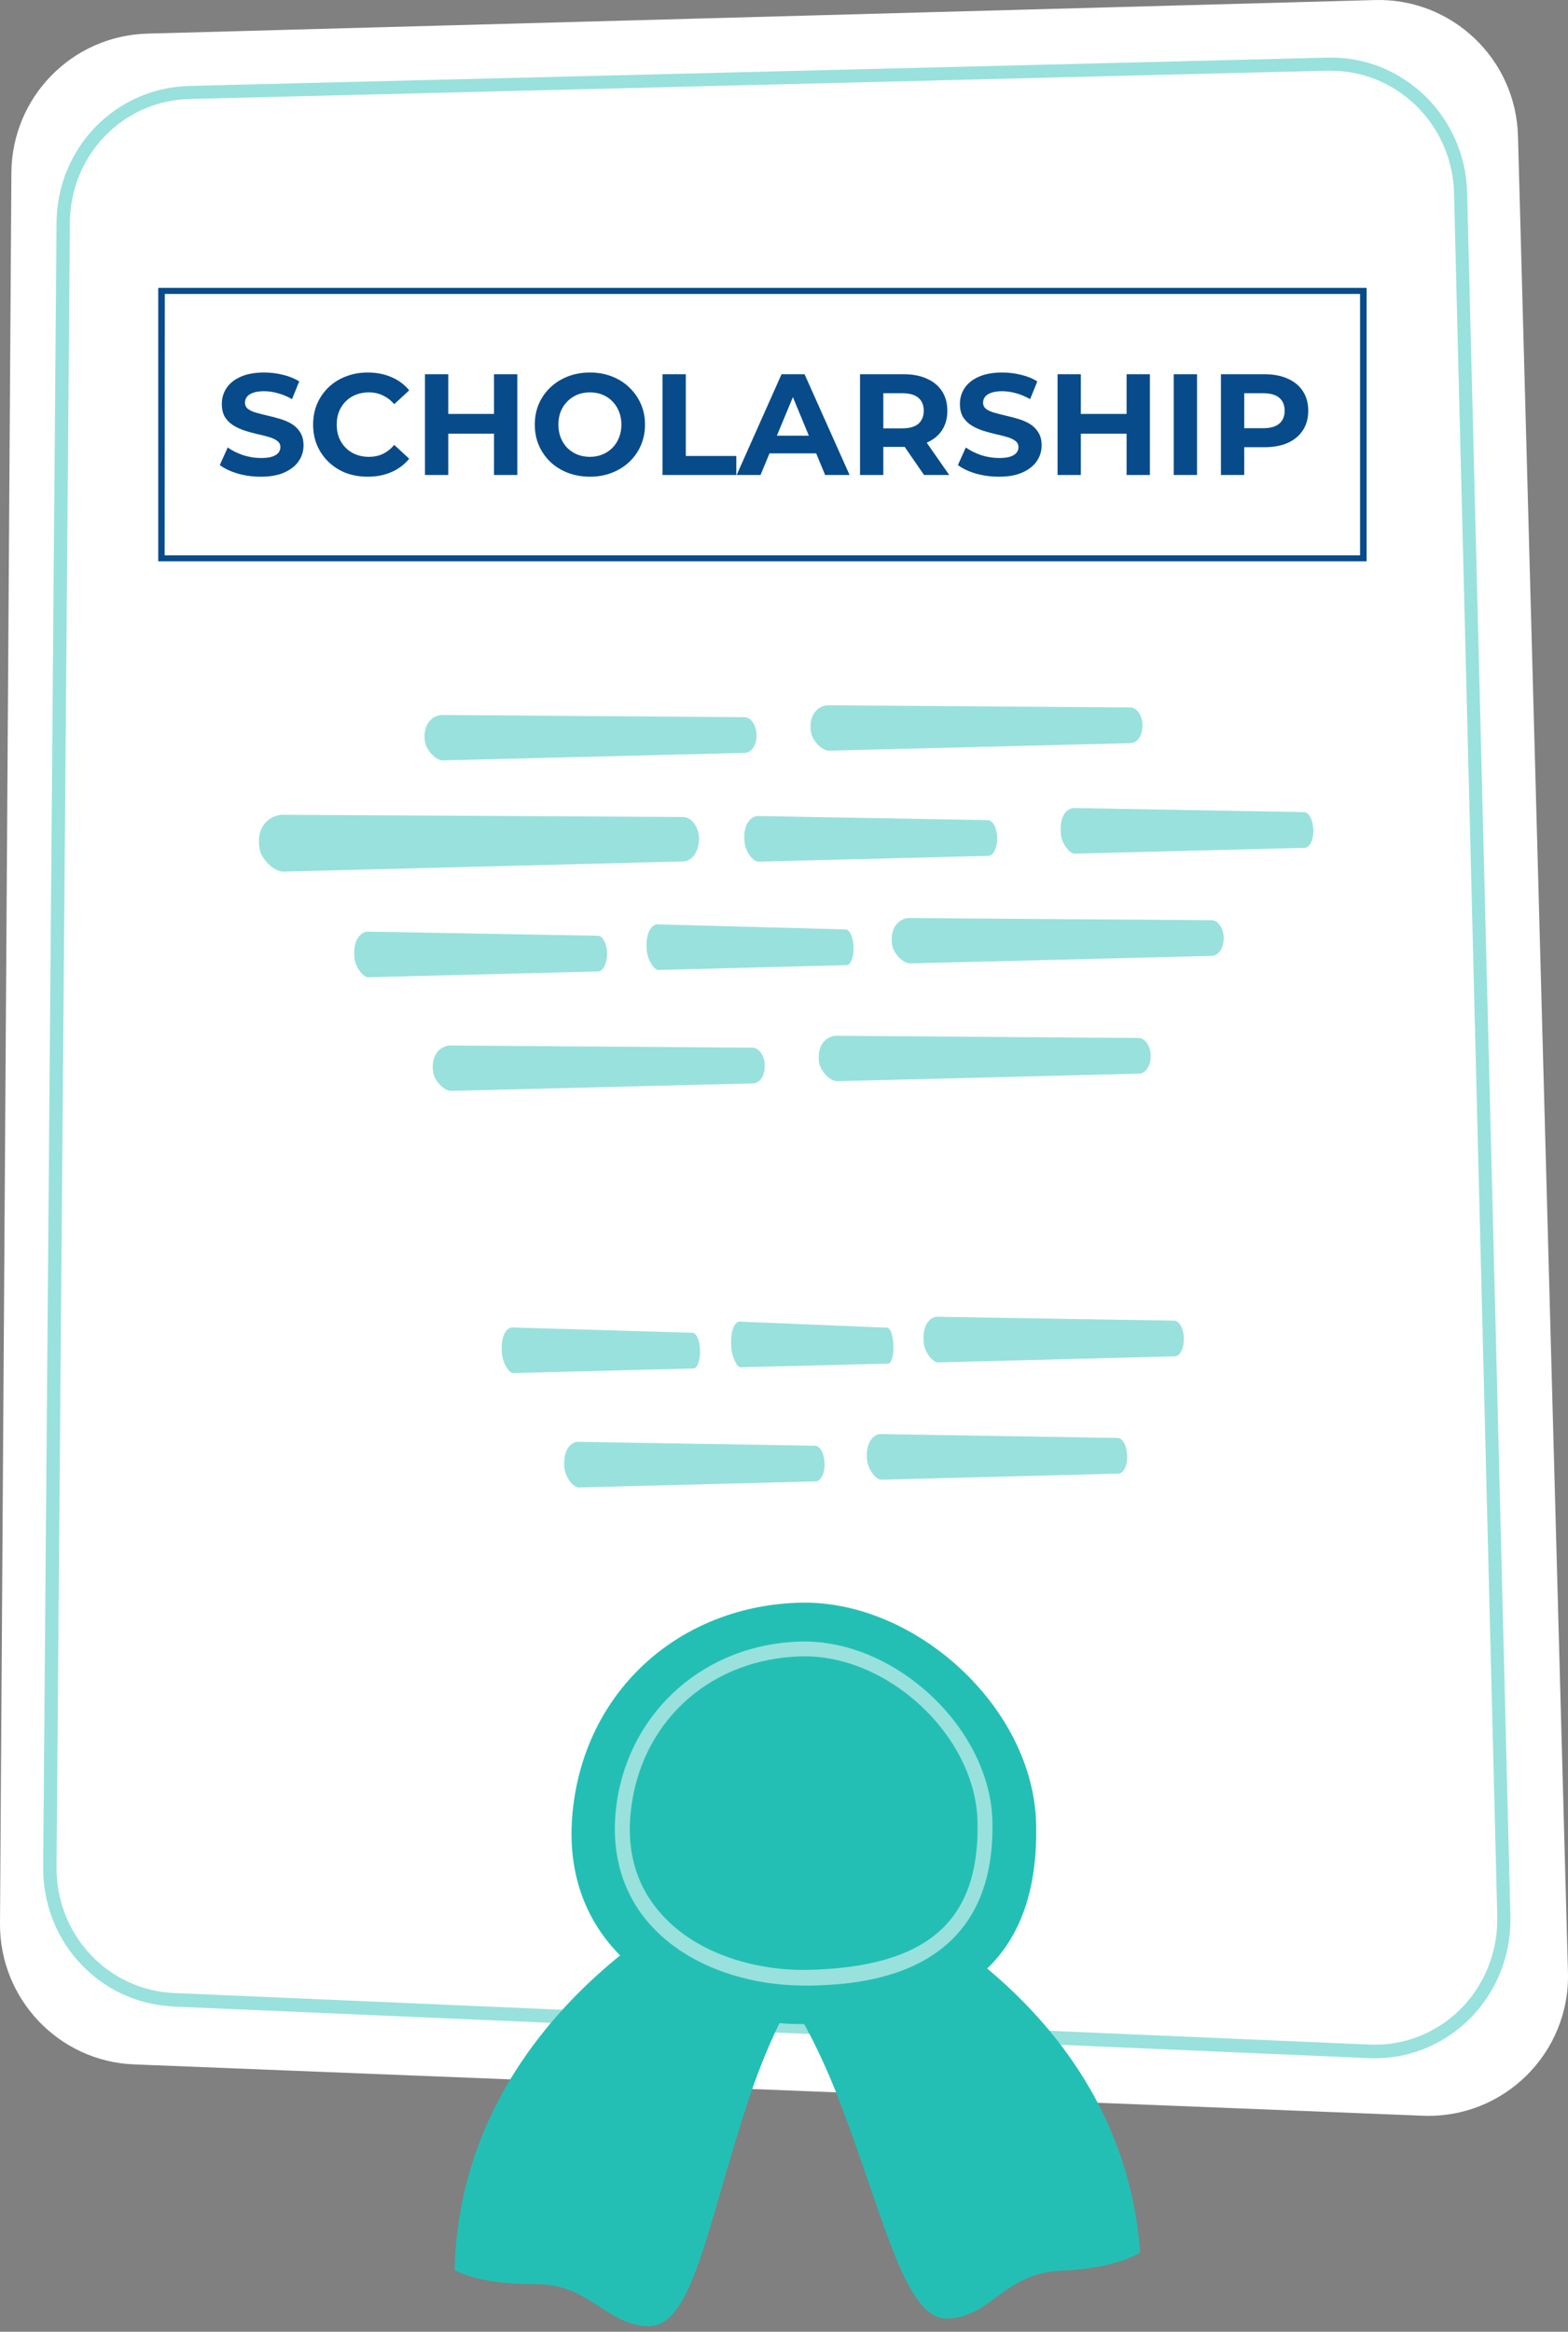 <svg width="109" height="162" viewBox="0 0 109 162" fill="none" xmlns="http://www.w3.org/2000/svg">
<rect x="0" y="0" width="109" height="162" fill="#808080" stroke="none"/>
<path d="M98.918 146.992L9.319 143.426C4.095 143.223 -0.033 138.88 0 133.641L0.792 12.004C0.826 6.747 5.005 2.488 10.229 2.336L95.565 0.004C100.924 -0.148 105.389 4.094 105.524 9.469L108.996 137.004C109.164 142.632 104.53 147.212 98.918 146.992Z" fill="white"/>
<path d="M11.316 139.341C6.549 138.753 2.966 134.666 3 129.722L3.93 15.489C3.964 10.276 8.02 6.105 13.158 5.971L92.287 4.003C97.51 3.869 101.853 8.073 101.989 13.37L104.997 133.153C105.065 135.843 104.017 138.45 102.107 140.317C100.231 142.149 97.763 143.108 95.144 142.99L12.059 139.408C11.806 139.392 11.552 139.358 11.316 139.341ZM93.538 4.978C93.132 4.928 92.727 4.911 92.304 4.911L13.175 6.879C8.544 6.996 4.893 10.763 4.859 15.472L3.93 129.705C3.896 134.414 7.479 138.265 12.11 138.467L95.194 142.049C97.544 142.149 99.775 141.292 101.465 139.644C103.189 137.962 104.135 135.591 104.084 133.17L101.076 13.387C100.958 9.014 97.679 5.483 93.538 4.978Z" fill="#99E1DC"/>
<path d="M50.905 130.937C50.905 130.937 32.054 138.984 31.604 157.712C31.604 157.712 33.206 158.724 37.147 158.69C41.087 158.657 42.072 161.559 45.095 161.609C48.117 161.66 49.135 154.743 51.94 146.172C54.745 137.601 57.968 135.003 57.968 135.003L50.905 130.937Z" fill="#24BFB4"/>
<path d="M58.653 130.734C58.653 130.734 77.887 137.82 79.256 156.497C79.256 156.497 77.704 157.594 73.763 157.762C69.823 157.931 68.971 160.884 65.966 161.086C62.944 161.289 61.591 154.422 58.369 146.003C55.129 137.584 51.79 135.154 51.79 135.154L58.653 130.734Z" fill="#24BFB4"/>
<path d="M39.918 124.981C41.12 116.983 47.599 111.551 55.613 111.348C63.611 111.146 71.826 118.603 72.026 126.685C72.31 138.09 64.346 140.418 56.331 140.621C48.333 140.823 38.215 136.167 39.918 124.981Z" fill="#24BFB4"/>
<path d="M53.776 137.82C50.754 137.449 47.365 136.2 45.111 133.619C43.157 131.375 42.389 128.439 42.89 125.133C43.859 118.772 49.101 114.217 55.647 114.048C62.225 113.879 68.837 120.071 68.987 126.533C69.254 137.618 59.453 137.871 56.231 137.955C55.463 137.955 54.645 137.921 53.776 137.82ZM43.925 125.268C43.458 128.305 44.126 130.869 45.896 132.894C48.55 135.947 52.958 136.943 56.214 136.858C64.496 136.656 68.119 133.467 67.952 126.533C67.802 120.594 61.724 114.925 55.68 115.077C49.552 115.246 44.827 119.346 43.925 125.268Z" fill="#99E1DC"/>
<path d="M51.789 52.307L30.801 52.83C30.334 52.847 29.616 52.155 29.532 51.48C29.365 50.097 30.267 49.675 30.718 49.675L51.722 49.827C52.19 49.81 52.574 50.367 52.59 51.041C52.624 51.733 52.257 52.29 51.789 52.307Z" fill="#99E1DC"/>
<path d="M78.621 51.632L57.633 52.155C57.166 52.172 56.448 51.48 56.364 50.805C56.197 49.422 57.099 49 57.55 49L78.554 49.152C79.022 49.135 79.406 49.692 79.422 50.367C79.439 51.041 79.088 51.615 78.621 51.632Z" fill="#99E1DC"/>
<path d="M52.358 75.269L31.37 75.792C30.903 75.809 30.185 75.117 30.101 74.442C29.934 73.059 30.836 72.637 31.287 72.637L52.292 72.789C52.759 72.772 53.143 73.329 53.16 74.004C53.193 74.696 52.826 75.269 52.358 75.269Z" fill="#99E1DC"/>
<path d="M79.188 74.594L58.2 75.117C57.733 75.134 57.015 74.442 56.931 73.768C56.764 72.384 57.666 71.962 58.117 71.962L79.122 72.114C79.589 72.097 79.973 72.654 79.99 73.329C80.007 74.021 79.656 74.578 79.188 74.594Z" fill="#99E1DC"/>
<path d="M47.513 59.848L19.696 60.557C19.078 60.574 18.126 59.713 18.026 58.87C17.809 57.149 18.995 56.626 19.612 56.609L47.446 56.761C48.064 56.744 48.581 57.436 48.598 58.279C48.598 59.14 48.114 59.831 47.513 59.848Z" fill="#99E1DC"/>
<path d="M68.703 59.461L52.724 59.865C52.373 59.882 51.805 59.174 51.755 58.499C51.622 57.115 52.306 56.711 52.657 56.694L68.653 56.98C69.003 56.964 69.304 57.52 69.32 58.195C69.337 58.887 69.053 59.461 68.703 59.461Z" fill="#99E1DC"/>
<path d="M90.694 58.904L74.715 59.309C74.365 59.325 73.797 58.617 73.747 57.942C73.613 56.559 74.281 56.154 74.632 56.137L90.627 56.423C90.978 56.407 91.279 56.963 91.295 57.638C91.329 58.33 91.045 58.904 90.694 58.904Z" fill="#99E1DC"/>
<path d="M41.587 67.492L25.608 67.897C25.258 67.913 24.69 67.205 24.64 66.53C24.506 65.146 25.191 64.742 25.542 64.725L41.537 65.011C41.888 64.995 42.188 65.551 42.205 66.226C42.205 66.918 41.938 67.475 41.587 67.492Z" fill="#99E1DC"/>
<path d="M58.851 67.053L45.761 67.39C45.477 67.39 45.01 66.699 44.959 66.024C44.843 64.64 45.394 64.235 45.677 64.219L58.784 64.573C59.068 64.573 59.319 65.113 59.335 65.804C59.369 66.479 59.135 67.053 58.851 67.053Z" fill="#99E1DC"/>
<path d="M84.264 66.412L63.276 66.935C62.808 66.952 62.09 66.26 62.007 65.585C61.84 64.202 62.741 63.78 63.192 63.78L84.197 63.932C84.664 63.915 85.048 64.472 85.065 65.146C85.082 65.838 84.714 66.395 84.264 66.412Z" fill="#99E1DC"/>
<path d="M56.7 102.922L40.237 103.344C39.87 103.361 39.302 102.652 39.235 101.977C39.102 100.594 39.803 100.172 40.154 100.172L56.634 100.442C57.001 100.425 57.301 100.982 57.318 101.657C57.352 102.349 57.068 102.905 56.7 102.922Z" fill="#99E1DC"/>
<path d="M77.737 102.382L61.274 102.804C60.907 102.821 60.339 102.112 60.273 101.437C60.139 100.054 60.84 99.649 61.191 99.632L77.671 99.902C78.038 99.885 78.339 100.442 78.355 101.117C78.389 101.809 78.105 102.382 77.737 102.382Z" fill="#99E1DC"/>
<path d="M48.199 95.076L35.66 95.397C35.392 95.397 34.942 94.705 34.892 94.031C34.775 92.647 35.309 92.242 35.576 92.225L48.132 92.596C48.416 92.596 48.65 93.136 48.666 93.828C48.683 94.503 48.483 95.076 48.199 95.076Z" fill="#99E1DC"/>
<path d="M61.74 94.739L51.471 94.992C51.238 94.992 50.887 94.301 50.837 93.626C50.737 92.242 51.171 91.837 51.388 91.82L61.673 92.242C61.89 92.242 62.091 92.782 62.107 93.474C62.141 94.166 61.974 94.722 61.74 94.739Z" fill="#99E1DC"/>
<path d="M81.677 94.233L65.214 94.655C64.847 94.672 64.279 93.963 64.212 93.288C64.078 91.905 64.78 91.483 65.13 91.483L81.61 91.753C81.978 91.753 82.278 92.293 82.295 92.968C82.311 93.659 82.044 94.216 81.677 94.233Z" fill="#99E1DC"/>
<path d="M18.13 33.12C17.57 33.12 17.033 33.047 16.52 32.9C16.007 32.747 15.593 32.55 15.28 32.31L15.83 31.09C16.13 31.303 16.483 31.48 16.89 31.62C17.303 31.753 17.72 31.82 18.14 31.82C18.46 31.82 18.717 31.79 18.91 31.73C19.11 31.663 19.257 31.573 19.35 31.46C19.443 31.347 19.49 31.217 19.49 31.07C19.49 30.883 19.417 30.737 19.27 30.63C19.123 30.517 18.93 30.427 18.69 30.36C18.45 30.287 18.183 30.22 17.89 30.16C17.603 30.093 17.313 30.013 17.02 29.92C16.733 29.827 16.47 29.707 16.23 29.56C15.99 29.413 15.793 29.22 15.64 28.98C15.493 28.74 15.42 28.433 15.42 28.06C15.42 27.66 15.527 27.297 15.74 26.97C15.96 26.637 16.287 26.373 16.72 26.18C17.16 25.98 17.71 25.88 18.37 25.88C18.81 25.88 19.243 25.933 19.67 26.04C20.097 26.14 20.473 26.293 20.8 26.5L20.3 27.73C19.973 27.543 19.647 27.407 19.32 27.32C18.993 27.227 18.673 27.18 18.36 27.18C18.047 27.18 17.79 27.217 17.59 27.29C17.39 27.363 17.247 27.46 17.16 27.58C17.073 27.693 17.03 27.827 17.03 27.98C17.03 28.16 17.103 28.307 17.25 28.42C17.397 28.527 17.59 28.613 17.83 28.68C18.07 28.747 18.333 28.813 18.62 28.88C18.913 28.947 19.203 29.023 19.49 29.11C19.783 29.197 20.05 29.313 20.29 29.46C20.53 29.607 20.723 29.8 20.87 30.04C21.023 30.28 21.1 30.583 21.1 30.95C21.1 31.343 20.99 31.703 20.77 32.03C20.55 32.357 20.22 32.62 19.78 32.82C19.347 33.02 18.797 33.12 18.13 33.12ZM25.557 33.12C25.017 33.12 24.514 33.033 24.047 32.86C23.587 32.68 23.187 32.427 22.847 32.1C22.507 31.773 22.24 31.39 22.047 30.95C21.86 30.51 21.767 30.027 21.767 29.5C21.767 28.973 21.86 28.49 22.047 28.05C22.24 27.61 22.507 27.227 22.847 26.9C23.194 26.573 23.597 26.323 24.057 26.15C24.517 25.97 25.02 25.88 25.567 25.88C26.174 25.88 26.72 25.987 27.207 26.2C27.7 26.407 28.114 26.713 28.447 27.12L27.407 28.08C27.167 27.807 26.9 27.603 26.607 27.47C26.314 27.33 25.994 27.26 25.647 27.26C25.32 27.26 25.02 27.313 24.747 27.42C24.474 27.527 24.237 27.68 24.037 27.88C23.837 28.08 23.68 28.317 23.567 28.59C23.46 28.863 23.407 29.167 23.407 29.5C23.407 29.833 23.46 30.137 23.567 30.41C23.68 30.683 23.837 30.92 24.037 31.12C24.237 31.32 24.474 31.473 24.747 31.58C25.02 31.687 25.32 31.74 25.647 31.74C25.994 31.74 26.314 31.673 26.607 31.54C26.9 31.4 27.167 31.19 27.407 30.91L28.447 31.87C28.114 32.277 27.7 32.587 27.207 32.8C26.72 33.013 26.17 33.12 25.557 33.12ZM34.341 26H35.961V33H34.341V26ZM31.161 33H29.541V26H31.161V33ZM34.461 30.13H31.041V28.76H34.461V30.13ZM41.017 33.12C40.464 33.12 39.95 33.03 39.477 32.85C39.01 32.67 38.604 32.417 38.257 32.09C37.917 31.763 37.65 31.38 37.457 30.94C37.27 30.5 37.177 30.02 37.177 29.5C37.177 28.98 37.27 28.5 37.457 28.06C37.65 27.62 37.92 27.237 38.267 26.91C38.614 26.583 39.02 26.33 39.487 26.15C39.954 25.97 40.46 25.88 41.007 25.88C41.56 25.88 42.067 25.97 42.527 26.15C42.994 26.33 43.397 26.583 43.737 26.91C44.084 27.237 44.354 27.62 44.547 28.06C44.74 28.493 44.837 28.973 44.837 29.5C44.837 30.02 44.74 30.503 44.547 30.95C44.354 31.39 44.084 31.773 43.737 32.1C43.397 32.42 42.994 32.67 42.527 32.85C42.067 33.03 41.564 33.12 41.017 33.12ZM41.007 31.74C41.32 31.74 41.607 31.687 41.867 31.58C42.134 31.473 42.367 31.32 42.567 31.12C42.767 30.92 42.92 30.683 43.027 30.41C43.14 30.137 43.197 29.833 43.197 29.5C43.197 29.167 43.14 28.863 43.027 28.59C42.92 28.317 42.767 28.08 42.567 27.88C42.374 27.68 42.144 27.527 41.877 27.42C41.61 27.313 41.32 27.26 41.007 27.26C40.694 27.26 40.404 27.313 40.137 27.42C39.877 27.527 39.647 27.68 39.447 27.88C39.247 28.08 39.09 28.317 38.977 28.59C38.87 28.863 38.817 29.167 38.817 29.5C38.817 29.827 38.87 30.13 38.977 30.41C39.09 30.683 39.244 30.92 39.437 31.12C39.637 31.32 39.87 31.473 40.137 31.58C40.404 31.687 40.694 31.74 41.007 31.74ZM46.055 33V26H47.675V31.68H51.185V33H46.055ZM51.209 33L54.329 26H55.929L59.059 33H57.359L54.799 26.82H55.439L52.869 33H51.209ZM52.769 31.5L53.199 30.27H56.799L57.239 31.5H52.769ZM59.785 33V26H62.815C63.442 26 63.982 26.103 64.435 26.31C64.888 26.51 65.238 26.8 65.485 27.18C65.732 27.56 65.855 28.013 65.855 28.54C65.855 29.06 65.732 29.51 65.485 29.89C65.238 30.263 64.888 30.55 64.435 30.75C63.982 30.95 63.442 31.05 62.815 31.05H60.685L61.405 30.34V33H59.785ZM64.235 33L62.485 30.46H64.215L65.985 33H64.235ZM61.405 30.52L60.685 29.76H62.725C63.225 29.76 63.598 29.653 63.845 29.44C64.092 29.22 64.215 28.92 64.215 28.54C64.215 28.153 64.092 27.853 63.845 27.64C63.598 27.427 63.225 27.32 62.725 27.32H60.685L61.405 26.55V30.52ZM69.439 33.12C68.879 33.12 68.342 33.047 67.829 32.9C67.315 32.747 66.902 32.55 66.589 32.31L67.139 31.09C67.439 31.303 67.792 31.48 68.199 31.62C68.612 31.753 69.029 31.82 69.449 31.82C69.769 31.82 70.025 31.79 70.219 31.73C70.419 31.663 70.565 31.573 70.659 31.46C70.752 31.347 70.799 31.217 70.799 31.07C70.799 30.883 70.725 30.737 70.579 30.63C70.432 30.517 70.239 30.427 69.999 30.36C69.759 30.287 69.492 30.22 69.199 30.16C68.912 30.093 68.622 30.013 68.329 29.92C68.042 29.827 67.779 29.707 67.539 29.56C67.299 29.413 67.102 29.22 66.949 28.98C66.802 28.74 66.729 28.433 66.729 28.06C66.729 27.66 66.835 27.297 67.049 26.97C67.269 26.637 67.595 26.373 68.029 26.18C68.469 25.98 69.019 25.88 69.679 25.88C70.119 25.88 70.552 25.933 70.979 26.04C71.405 26.14 71.782 26.293 72.109 26.5L71.609 27.73C71.282 27.543 70.955 27.407 70.629 27.32C70.302 27.227 69.982 27.18 69.669 27.18C69.355 27.18 69.099 27.217 68.899 27.29C68.699 27.363 68.555 27.46 68.469 27.58C68.382 27.693 68.339 27.827 68.339 27.98C68.339 28.16 68.412 28.307 68.559 28.42C68.705 28.527 68.899 28.613 69.139 28.68C69.379 28.747 69.642 28.813 69.929 28.88C70.222 28.947 70.512 29.023 70.799 29.11C71.092 29.197 71.359 29.313 71.599 29.46C71.839 29.607 72.032 29.8 72.179 30.04C72.332 30.28 72.409 30.583 72.409 30.95C72.409 31.343 72.299 31.703 72.079 32.03C71.859 32.357 71.529 32.62 71.089 32.82C70.655 33.02 70.105 33.12 69.439 33.12ZM78.316 26H79.936V33H78.316V26ZM75.135 33H73.516V26H75.135V33ZM78.436 30.13H75.016V28.76H78.436V30.13ZM81.592 33V26H83.212V33H81.592ZM84.873 33V26H87.903C88.53 26 89.07 26.103 89.523 26.31C89.976 26.51 90.326 26.8 90.573 27.18C90.82 27.56 90.943 28.013 90.943 28.54C90.943 29.06 90.82 29.51 90.573 29.89C90.326 30.27 89.976 30.563 89.523 30.77C89.07 30.97 88.53 31.07 87.903 31.07H85.773L86.493 30.34V33H84.873ZM86.493 30.52L85.773 29.75H87.813C88.313 29.75 88.686 29.643 88.933 29.43C89.18 29.217 89.303 28.92 89.303 28.54C89.303 28.153 89.18 27.853 88.933 27.64C88.686 27.427 88.313 27.32 87.813 27.32H85.773L86.493 26.55V30.52Z" fill="#084B8A"/>
<path d="M95 39H11V20H95V39ZM11.446 38.579H94.545V20.421H11.455L11.446 38.579Z" fill="#084B8A"/>
</svg>
